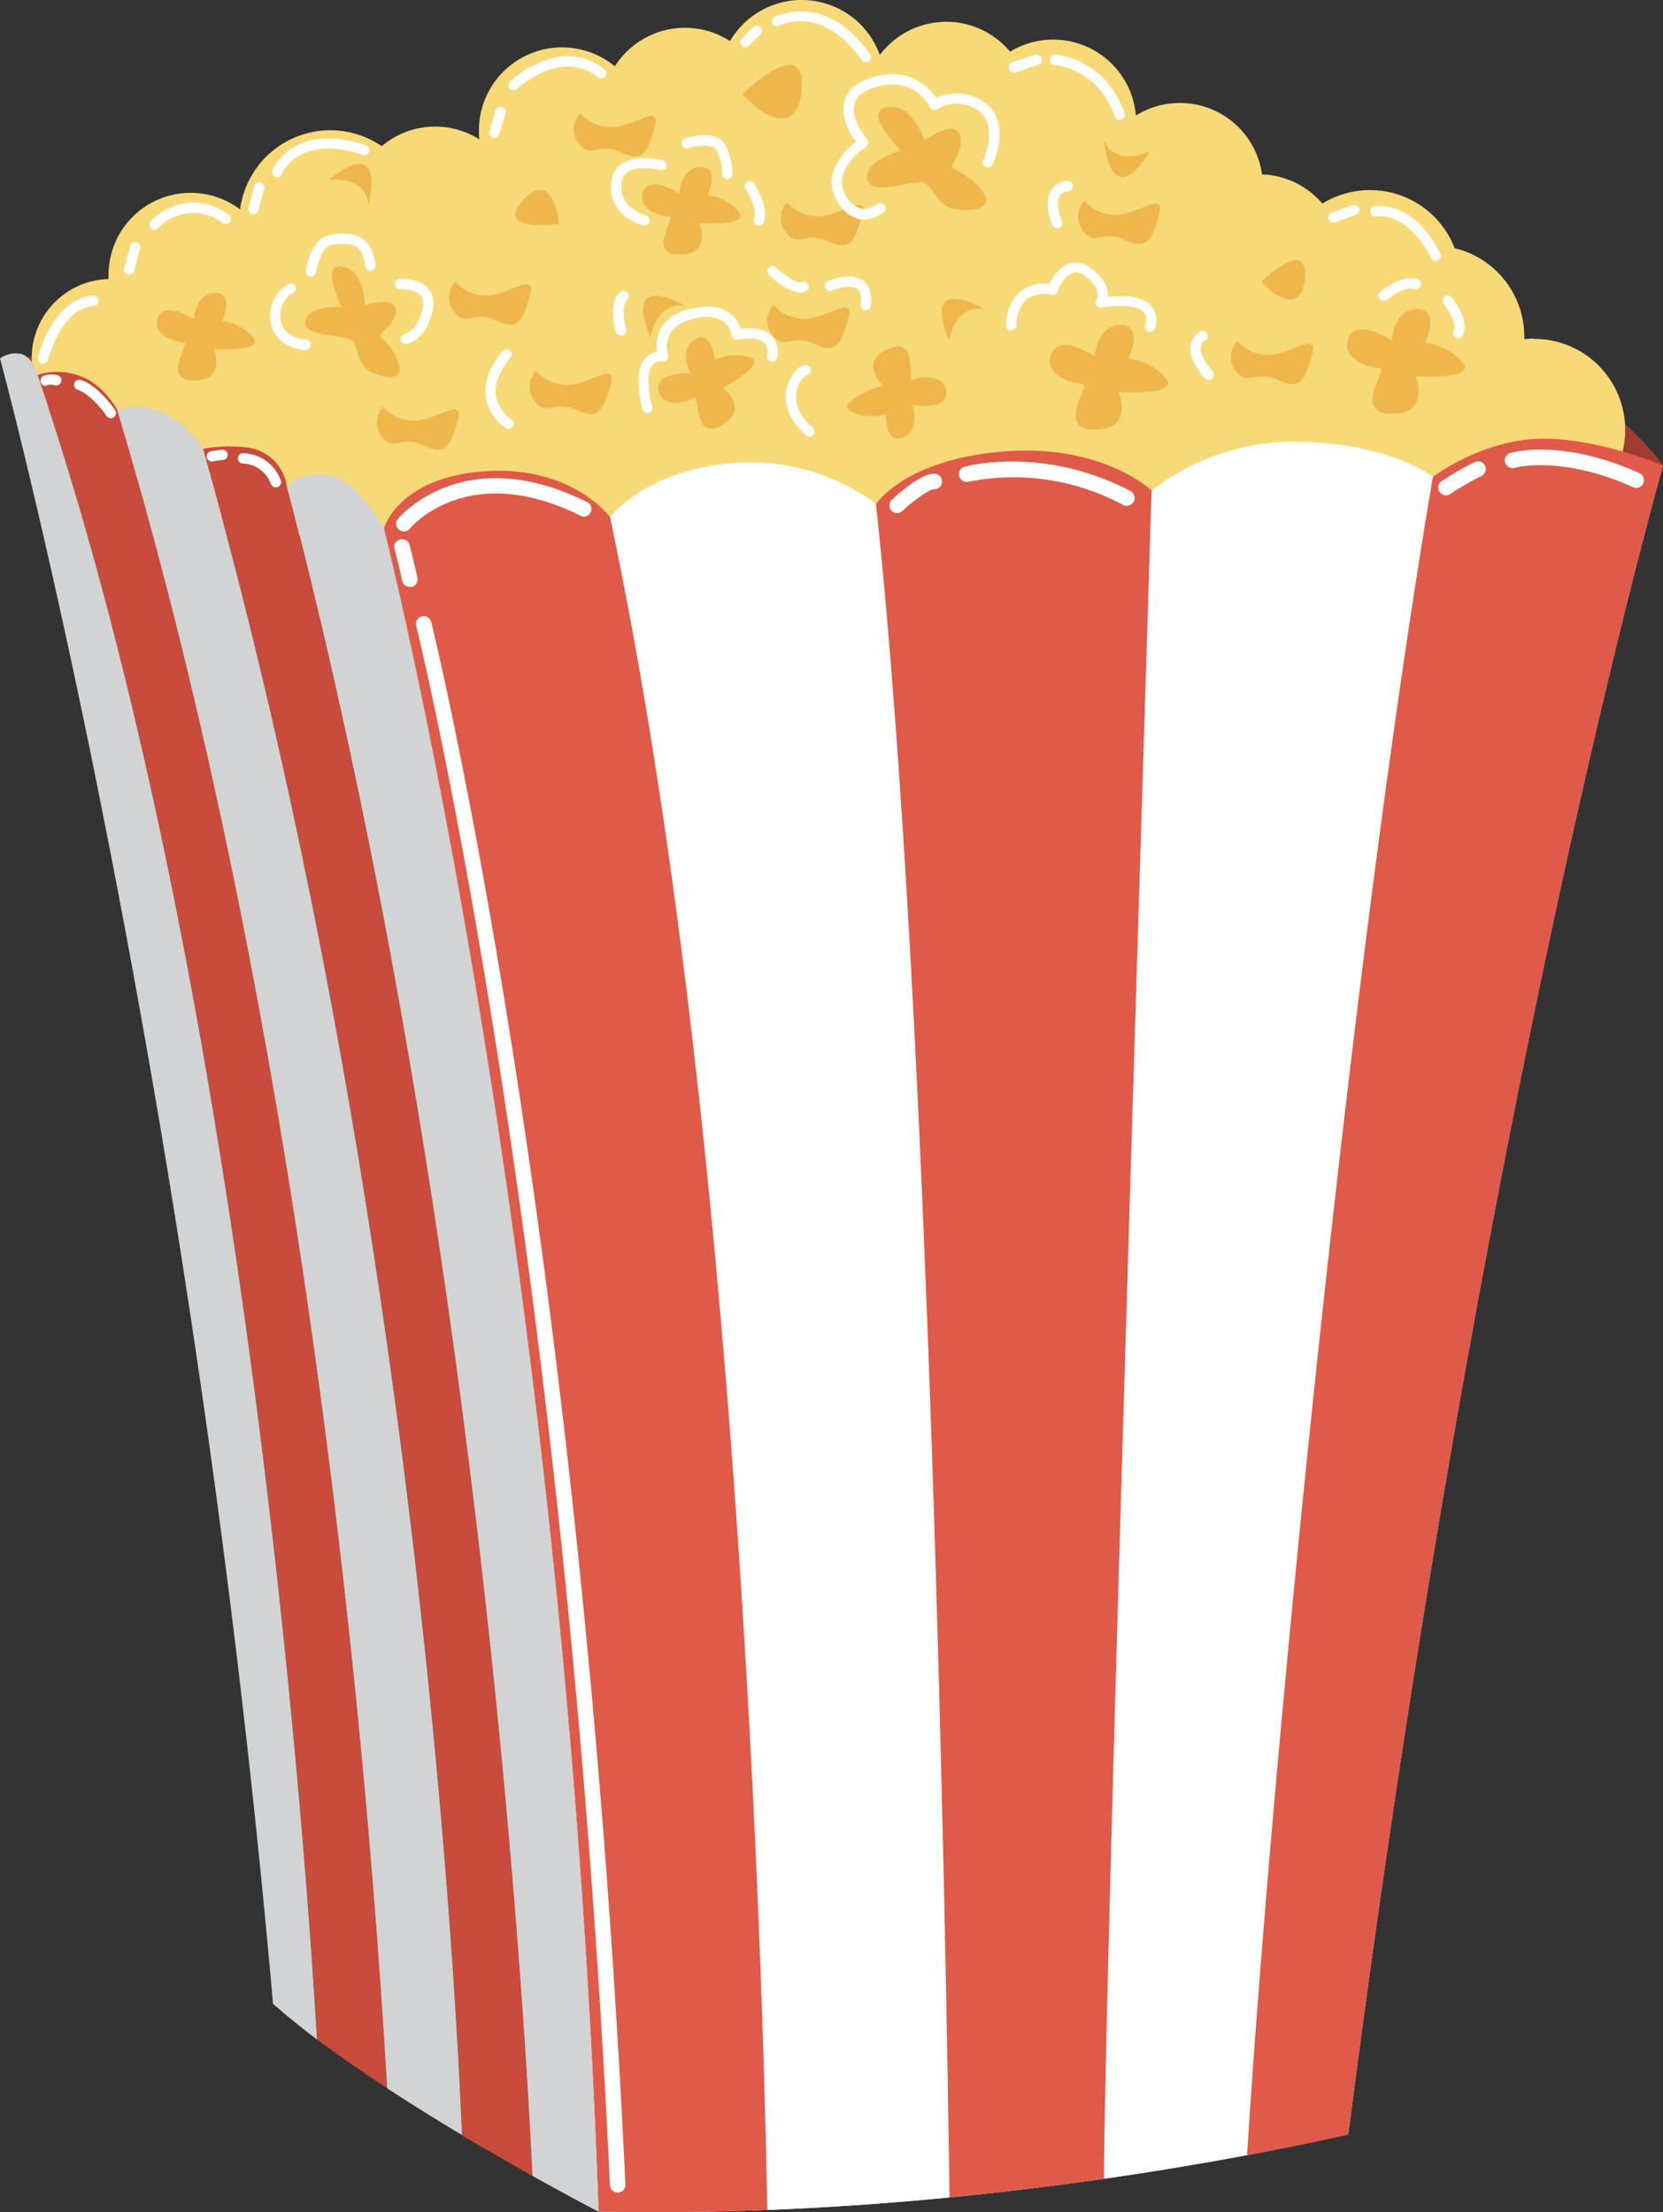 <svg xmlns="http://www.w3.org/2000/svg" viewBox="0 0 246.53 327.92"><rect x="0" y="0" width="246.53" height="327.92" fill="#333333" stroke="none"/><defs><style>.cls-1{fill:#a13d30;}.cls-2{fill:#f7d977;}.cls-3{fill:#c84b3b;}.cls-4{fill:#d1d3d4;}.cls-5{fill:#fff;}.cls-6{fill:#df5a49;}.cls-7{fill:#efb64c;}</style></defs><title>popcorn</title><g id="Calque_2" data-name="Calque 2"><g id="Layer_1" data-name="Layer 1"><g id="_Groupe_" data-name="&lt;Groupe&gt;"><g id="_Groupe_2" data-name="&lt;Groupe&gt;"><g id="_Groupe_3" data-name="&lt;Groupe&gt;"><path id="_Tracé_" data-name="&lt;Tracé&gt;" class="cls-1" d="M0,53.12,183.14,45.2a13.91,13.91,0,0,1,7.48-.22c3.52,1.1,4.84,5.28,4.84,5.28s4.52-2.36,8.15-1.1c5.72,2,6.16,5.5,6.16,5.5a17.31,17.31,0,0,1,7.93-1.1c5.94.88,8.14,6.39,8.14,6.39s6.31-2.35,11,0,9.68,9,9.68,9L56.92,78.32Z"/><path id="_Tracé_2" data-name="&lt;Tracé&gt;" class="cls-2" d="M227.45,50.19a14.52,14.52,0,0,0-1.48.08c0-.12,0-.25,0-.38a13.49,13.49,0,0,0-10.32-13.1,13.46,13.46,0,0,0-19.62-6.61,12.3,12.3,0,0,0-8.94-4.33,12.3,12.3,0,0,0-18.7-8.72,12.3,12.3,0,0,0-18.65-9.47,12.32,12.32,0,0,0-19.31.49,12.31,12.31,0,0,0-22.21-2.06A12.31,12.31,0,0,0,91.15,9.83,12.32,12.32,0,0,0,71,19.37c0,.44,0,.87.07,1.3a12.24,12.24,0,0,0-14.48,1,13.49,13.49,0,0,0-21,9.37,12.17,12.17,0,0,0-19.5,9.72c0,.2,0,.4,0,.6A11.72,11.72,0,0,0,4.7,53.12q0,.63.06,1.23c-.81.53-1.24.83-1.24.83A28.86,28.86,0,0,0,6.2,58.86,11.88,11.88,0,0,0,10,63a66.21,66.21,0,0,0,13.46,9.84c14.67,8.21,74,15.84,110.94,14.67,24.36-.77,59.94-10.47,81.38-17a13.49,13.49,0,1,0,11.65-20.28Z"/><path id="_Tracé_3" data-name="&lt;Tracé&gt;" class="cls-3" d="M78.93,322.53c-3.06-1.72-6.63-3.78-10.44-6-1-25.38-7.27-139.7-38.4-250a21.43,21.43,0,0,1,7.11-.11,6.75,6.75,0,0,1,5.31,5.61C70.45,178.7,77.51,292.9,78.93,322.53Z"/><path id="_Tracé_4" data-name="&lt;Tracé&gt;" class="cls-3" d="M57.39,309.54c-3.59-2.35-7.12-4.79-10.36-7.23C44.93,267.57,35.61,143.63,5.55,55.58a9.62,9.62,0,0,1,6.35.17c3.57,1.27,5.52,5.08,5.52,5.08C48.15,163.32,55.65,280.26,57.39,309.54Z"/><path id="_Tracé_5" data-name="&lt;Tracé&gt;" class="cls-4" d="M56.92,78.32s-3.21-6-7.17-7.59a7.64,7.64,0,0,0-7.24,1.21c27.94,106.76,35,221,36.42,250.59,5.82,3.26,9.78,5.3,9.78,5.3C84.27,200.44,63.18,104.62,58.05,83Z"/><path id="_Tracé_6" data-name="&lt;Tracé&gt;" class="cls-4" d="M68.49,316.48c-3.59-2.15-7.39-4.5-11.1-6.94-1.74-29.28-9.24-146.22-40-248.71a8.67,8.67,0,0,1,6.57.22,15,15,0,0,1,6.1,5.39C61.22,176.78,67.45,291.1,68.49,316.48Z"/><path id="_Tracé_7" data-name="&lt;Tracé&gt;" class="cls-4" d="M47,302.31c-2.36-1.78-4.57-3.55-6.53-5.3C28.18,157,0,53.12,0,53.12a4,4,0,0,1,3.08-.66c1.76.37,2.47,3.12,2.47,3.12C35.61,143.63,44.93,267.57,47,302.31Z"/><path id="_Tracé_8" data-name="&lt;Tracé&gt;" class="cls-5" d="M56.92,78.32S83.64,182.55,88.7,327.83c41.61.88,82.11-5,111.17-11.45C219.53,163.18,246.53,69,246.53,69Z"/><path id="_Tracé_9" data-name="&lt;Tracé&gt;" class="cls-5" d="M140.76,325.72c-8.76.86-17.8,1.5-27,1.86-.64-35-4.21-160.75-23.32-250.91,0,0,4.95-6.82,17.87-8a31.42,31.42,0,0,1,21.56,6C137.87,149,140.27,289.48,140.76,325.72Z"/><path id="_Tracé_10" data-name="&lt;Tracé&gt;" class="cls-5" d="M212.44,70.65c-12.39,73-24.05,192.52-27.54,248.8-6.69,1.26-13.8,2.44-21.24,3.51.13-27.82,4.73-174.95,7.05-250.25a34.84,34.84,0,0,1,20.65-7.26C205.74,65.45,212.44,70.65,212.44,70.65Z"/><path id="_Tracé_11" data-name="&lt;Tracé&gt;" class="cls-6" d="M113.75,327.58c-8.24.33-16.63.42-25,.25C83.64,182.55,56.92,78.32,56.92,78.32s2.07-7.59,15-8.47,18.52,6.82,18.52,6.82C109.54,166.83,113.11,292.62,113.75,327.58Z"/><path id="_Tracé_12" data-name="&lt;Tracé&gt;" class="cls-6" d="M170.71,72.71c-2.32,75.3-6.92,222.43-7.05,250.25-7.34,1.06-15,2-22.9,2.76-.49-36.24-2.89-176.68-10.9-251,0,0,4.26-6.63,18.94-7.8S170.71,72.71,170.71,72.71Z"/><path id="_Tracé_13" data-name="&lt;Tracé&gt;" class="cls-6" d="M246.53,69s-27,94.21-46.66,247.41c-4.7,1.05-9.71,2.08-15,3.07,3.49-56.28,15.15-175.81,27.54-248.8,0,0,7.09-5.35,15.6-5.64S246.53,69,246.53,69Z"/><path id="_Tracé_14" data-name="&lt;Tracé&gt;" class="cls-5" d="M60.75,87a1.15,1.15,0,0,1-1.12-.9c-.57-2.58-1.15-4.77-1.16-4.79a1.15,1.15,0,0,1,2.22-.59s.6,2.25,1.18,4.89A1.15,1.15,0,0,1,61,87Z"/><path id="_Tracé_15" data-name="&lt;Tracé&gt;" class="cls-5" d="M59.87,78.77a1.17,1.17,0,0,1-.72-.25A1.14,1.14,0,0,1,59,76.91c.09-.12,9.75-11.77,28.27-2.36a1.15,1.15,0,0,1-1,2C69.33,68,60.85,78.24,60.77,78.35A1.15,1.15,0,0,1,59.87,78.77Z"/><path id="_Tracé_16" data-name="&lt;Tracé&gt;" class="cls-5" d="M91.57,325a1.15,1.15,0,0,1-1.15-1.09C83.76,182.3,61.91,93.61,61.69,92.73a1.15,1.15,0,0,1,2.23-.56c.22.88,22.12,89.8,28.79,231.64a1.14,1.14,0,0,1-1.09,1.2Z"/><path id="_Tracé_17" data-name="&lt;Tracé&gt;" class="cls-5" d="M133,76.06a1.15,1.15,0,0,1-.78-2c1-.9,4.23-3.84,6.28-3.84a1.15,1.15,0,0,1,0,2.3c-.76,0-3.1,1.69-4.71,3.21A1.14,1.14,0,0,1,133,76.06Z"/><path id="_Tracé_18" data-name="&lt;Tracé&gt;" class="cls-5" d="M167.07,75a1.12,1.12,0,0,1-.53-.13A34.3,34.3,0,0,0,143.6,71.4a1.16,1.16,0,0,1-1.41-.81,1.13,1.13,0,0,1,.8-1.4c.48-.14,11.81-3.13,24.61,3.61a1.15,1.15,0,0,1-.53,2.16Z"/><path id="_Tracé_19" data-name="&lt;Tracé&gt;" class="cls-5" d="M214.4,73.42a1.13,1.13,0,0,1-1-.52,1.14,1.14,0,0,1,.32-1.59,45.21,45.21,0,0,1,4.9-2.82,1.15,1.15,0,1,1,.86,2.13A39.22,39.22,0,0,0,215,73.23,1.16,1.16,0,0,1,214.4,73.42Z"/><path id="_Tracé_20" data-name="&lt;Tracé&gt;" class="cls-5" d="M242.57,72.32a1.1,1.1,0,0,1-.47-.1c-10.64-4.8-17.48-2.9-17.55-2.88a1.15,1.15,0,0,1-1.42-.78,1.14,1.14,0,0,1,.77-1.42c.3-.09,7.66-2.19,19.14,3a1.15,1.15,0,0,1-.47,2.19Z"/><path id="_Tracé_21" data-name="&lt;Tracé&gt;" class="cls-5" d="M31.4,68.41a.75.75,0,0,1-.74-.6.77.77,0,0,1,.58-.91A11.32,11.32,0,0,1,33,66.66a.77.77,0,0,1,.76.77.76.76,0,0,1-.76.76,9,9,0,0,0-1.46.21Z"/><path id="_Tracé_22" data-name="&lt;Tracé&gt;" class="cls-5" d="M40.87,72.23a.75.75,0,0,1-.7-.46,4.6,4.6,0,0,0-4.05-3.06.77.77,0,1,1,0-1.53,6.09,6.09,0,0,1,5.49,4,.77.77,0,0,1-.4,1A.8.8,0,0,1,40.87,72.23Z"/><path id="_Tracé_23" data-name="&lt;Tracé&gt;" class="cls-5" d="M6.75,57.19a.77.77,0,0,1-.28-1.48,3.4,3.4,0,0,1,2-.1.77.77,0,1,1-.4,1.48,2,2,0,0,0-1.06,0A.67.67,0,0,1,6.75,57.19Z"/><path id="_Tracé_24" data-name="&lt;Tracé&gt;" class="cls-5" d="M16.44,62a.78.78,0,0,1-.63-.33c-2.33-3.32-4.24-3.87-4.26-3.88a.78.78,0,0,1-.55-.93.77.77,0,0,1,.92-.55c.1,0,2.44.62,5.14,4.48a.77.77,0,0,1-.19,1.07A.76.76,0,0,1,16.44,62Z"/><path id="_Tracé_25" data-name="&lt;Tracé&gt;" class="cls-7" d="M110.06,13.94s8.8-8.51,8.8-1.61S114.46,18.78,110.06,13.94Z"/><path id="_Tracé_26" data-name="&lt;Tracé&gt;" class="cls-7" d="M187,41.73s6.46-6.24,6.46-1.19S190.18,45.28,187,41.73Z"/><path id="_Tracé_27" data-name="&lt;Tracé&gt;" class="cls-7" d="M82.89,33.17S74,34.45,77,30.35,82.35,28.4,82.89,33.17Z"/><path id="_Tracé_28" data-name="&lt;Tracé&gt;" class="cls-7" d="M137.06,20.84s4.7-3.52,5.28-.59-2.35,4.4-.58,5,7.63,5.28,2.05,5.87-5-4.11-7.34-4.11-7.63,2.06-7.92-.59,5-4.1,5-4.1-5.87-5.87-2.06-6.46S137.06,20.84,137.06,20.84Z"/><path id="_Tracé_29" data-name="&lt;Tracé&gt;" class="cls-7" d="M54.07,45.25s4.93-1.62,4.58,1-3.21,3-1.9,4,4.88,6.59,0,5.5-3-4.85-5-5.52-7-.44-6.47-2.73,5.34-2,5.34-2-3.24-6.58.12-6S54.07,45.25,54.07,45.25Z"/><path id="_Tracé_30" data-name="&lt;Tracé&gt;" class="cls-7" d="M114.68,45.2a6.11,6.11,0,0,0,5.28,2c3.31-.44,6.83-3.52,5.73.22s-1.76,5.06-5.07,3.52-4.4,1.1-6.16-1.32A3.37,3.37,0,0,1,114.68,45.2Z"/><path id="_Tracé_31" data-name="&lt;Tracé&gt;" class="cls-7" d="M79.46,55a6.12,6.12,0,0,0,5.29,2c3.3-.44,6.82-3.52,5.72.22s-1.76,5.06-5.06,3.52-4.41,1.1-6.17-1.32A3.37,3.37,0,0,1,79.46,55Z"/><path id="_Tracé_32" data-name="&lt;Tracé&gt;" class="cls-7" d="M160.76,29.79a6.11,6.11,0,0,0,5.28,2c3.3-.44,6.83-3.52,5.73.22s-1.77,5.06-5.07,3.52-4.4,1.1-6.16-1.32A3.37,3.37,0,0,1,160.76,29.79Z"/><path id="_Tracé_33" data-name="&lt;Tracé&gt;" class="cls-7" d="M116.66,30A6.12,6.12,0,0,0,122,32c3.3-.44,6.82-3.52,5.72.22s-1.76,5.06-5.06,3.52-4.41,1.1-6.17-1.32A3.37,3.37,0,0,1,116.66,30Z"/><path id="_Tracé_34" data-name="&lt;Tracé&gt;" class="cls-7" d="M56.79,60.31a6.11,6.11,0,0,0,5.28,2c3.3-.44,6.83-3.52,5.73.22S66,67.58,62.73,66s-4.4,1.1-6.16-1.33A3.37,3.37,0,0,1,56.79,60.31Z"/><path id="_Tracé_35" data-name="&lt;Tracé&gt;" class="cls-7" d="M86,16.8a6.12,6.12,0,0,0,5.29,2c3.3-.44,6.82-3.52,5.72.22s-1.76,5.07-5.06,3.53-4.41,1.1-6.17-1.33A3.37,3.37,0,0,1,86,16.8Z"/><path id="_Tracé_36" data-name="&lt;Tracé&gt;" class="cls-7" d="M67.5,41.75a6.12,6.12,0,0,0,5.29,2c3.3-.44,6.82-3.52,5.72.22S76.75,49,73.45,47.47s-4.41,1.1-6.17-1.32A3.37,3.37,0,0,1,67.5,41.75Z"/><path id="_Tracé_37" data-name="&lt;Tracé&gt;" class="cls-7" d="M183.43,50.55a6.08,6.08,0,0,0,5.28,2c3.31-.44,6.83-3.52,5.73.22s-1.76,5.07-5.07,3.53-4.4,1.1-6.16-1.32A3.38,3.38,0,0,1,183.43,50.55Z"/><path id="_Tracé_38" data-name="&lt;Tracé&gt;" class="cls-7" d="M162.3,52.83s-5.28-3.52-6.46-.3,3.53,4.41,4.7,4.41-4.11,6.75,1.76,6.75,3.52-5.58,3.52-5.58,9.1.59,7.05-2a8.7,8.7,0,0,0-5.58-2.94s2.35-5-1.17-5S162.3,52.83,162.3,52.83Z"/><path id="_Tracé_39" data-name="&lt;Tracé&gt;" class="cls-7" d="M206.32,50.48S201,47,199.87,50.19s3.52,4.4,4.69,4.4-4.11,6.75,1.76,6.75,3.53-5.58,3.53-5.58,9.09.59,7-2a8.7,8.7,0,0,0-5.58-2.94s2.35-5-1.17-5S206.32,50.48,206.32,50.48Z"/><path id="_Tracé_40" data-name="&lt;Tracé&gt;" class="cls-7" d="M100.73,28.69s-4.4-2.93-5.38-.24,2.93,3.66,3.91,3.66-3.42,5.62,1.47,5.62,2.93-4.64,2.93-4.64,7.57.49,5.86-1.71a7.19,7.19,0,0,0-4.64-2.44s2-4.16-1-4.16S100.73,28.69,100.73,28.69Z"/><path id="_Tracé_41" data-name="&lt;Tracé&gt;" class="cls-7" d="M135.28,60s5.19,1,5-1.87-4.13-2.23-5-1.85,1-6.51-3.54-4.6-.89,5.41-.89,5.41-7.16,2.51-4.73,3.86a7.21,7.21,0,0,0,5.23.44s-.18,4.59,2.52,3.45S135.28,60,135.28,60Z"/><path id="_Tracé_42" data-name="&lt;Tracé&gt;" class="cls-7" d="M28.76,47.35s-4.4-2.93-5.37-.24,2.93,3.66,3.9,3.66-3.42,5.62,1.47,5.62,2.93-4.64,2.93-4.64,7.58.49,5.87-1.71a7.2,7.2,0,0,0-4.65-2.44s2-4.16-1-4.16S28.76,47.35,28.76,47.35Z"/><path id="_Tracé_43" data-name="&lt;Tracé&gt;" class="cls-7" d="M102.32,55.32s-5.28-.19-4.7,2.61S102,59.51,102.87,59s0,6.58,4.19,4,.06-5.49.06-5.49,6.71-3.55,4.1-4.53a7.21,7.21,0,0,0-5.23.36s-.52-4.56-3-3S102.32,55.32,102.32,55.32Z"/><path id="_Tracé_44" data-name="&lt;Tracé&gt;" class="cls-7" d="M96.41,50s.88-5.5,5.28-4.62C101.69,45.42,92.23,39.69,96.41,50Z"/><path id="_Tracé_45" data-name="&lt;Tracé&gt;" class="cls-7" d="M140.66,50.48s.88-5.5,5.28-4.62C145.94,45.86,136.47,40.13,140.66,50.48Z"/><path id="_Tracé_46" data-name="&lt;Tracé&gt;" class="cls-7" d="M170.5,22.38s-5,2.53-6.84-1.54C163.66,20.84,164.6,31.86,170.5,22.38Z"/><path id="_Tracé_47" data-name="&lt;Tracé&gt;" class="cls-7" d="M48.72,26.65s5.53-.72,5.93,3.75C54.65,30.4,57.46,19.7,48.72,26.65Z"/><path id="_Tracé_48" data-name="&lt;Tracé&gt;" class="cls-5" d="M6.38,53.89a.57.57,0,0,1-.18,0,.76.76,0,0,1-.56-.92c.09-.35,2.18-8.69,8.17-9.16a.76.76,0,1,1,.12,1.52c-4.9.39-6.78,7.93-6.8,8A.78.78,0,0,1,6.38,53.89Z"/><path id="_Tracé_49" data-name="&lt;Tracé&gt;" class="cls-5" d="M19.15,40.68l-.2,0a.76.76,0,0,1-.54-.93l.88-3.3a.78.78,0,0,1,.94-.55.77.77,0,0,1,.54.94l-.88,3.3A.77.77,0,0,1,19.15,40.68Z"/><path id="_Tracé_50" data-name="&lt;Tracé&gt;" class="cls-5" d="M22.89,34.07a.72.72,0,0,1-.51-.2.75.75,0,0,1-.05-1.07c.05-.06,5.15-5.51,11.57-1A.76.76,0,0,1,33,33.06a7.12,7.12,0,0,0-9.56.77A.8.8,0,0,1,22.89,34.07Z"/><path id="_Tracé_51" data-name="&lt;Tracé&gt;" class="cls-5" d="M46.08,41H46a.76.76,0,0,1-.65-.86c.07-.5.8-4.91,3.58-5.34,4.88-.76,6.2,1.14,6.74,4.44a.78.78,0,0,1-.63.88.76.76,0,0,1-.88-.63c-.43-2.62-1.06-3.79-5-3.18-1.42.22-2.15,3.07-2.3,4A.75.75,0,0,1,46.08,41Z"/><path id="_Tracé_52" data-name="&lt;Tracé&gt;" class="cls-5" d="M107.86,26.59a.77.77,0,0,1-.77-.76,7.8,7.8,0,0,0-1-3.74c-.54-.75-2.71-.53-4-.15a.77.77,0,1,1-.43-1.47c.44-.13,4.3-1.2,5.68.73a9.22,9.22,0,0,1,1.24,4.63.76.76,0,0,1-.76.76Z"/><path id="_Tracé_53" data-name="&lt;Tracé&gt;" class="cls-5" d="M112.48,33.42a.78.78,0,0,1-.66-1.15c.44-.78-.52-3-1.31-4.28a.77.77,0,0,1,.24-1,.78.78,0,0,1,1.06.24c.41.66,2.39,4,1.33,5.85A.76.76,0,0,1,112.48,33.42Z"/><path id="_Tracé_54" data-name="&lt;Tracé&gt;" class="cls-5" d="M73.3,20.43a.76.76,0,0,1-.21,0,.77.77,0,0,1-.53-.95l.88-3.08a.77.77,0,0,1,1-.52.75.75,0,0,1,.52.94L74,19.87A.76.76,0,0,1,73.3,20.43Z"/><path id="_Tracé_55" data-name="&lt;Tracé&gt;" class="cls-5" d="M76.16,13.38a.74.74,0,0,1-.55-.23.77.77,0,0,1,0-1.08c.07-.07,7.38-7,14-1.81a.76.76,0,0,1-.94,1.2c-5.58-4.38-11.93,1.65-12,1.71A.77.77,0,0,1,76.16,13.38Z"/><path id="_Tracé_56" data-name="&lt;Tracé&gt;" class="cls-5" d="M37.57,31.73a.64.64,0,0,1-.2,0,.77.77,0,0,1-.54-.94l.88-3.23a.77.77,0,0,1,.94-.53.75.75,0,0,1,.53.94l-.88,3.22A.77.77,0,0,1,37.57,31.73Z"/><path id="_Tracé_57" data-name="&lt;Tracé&gt;" class="cls-5" d="M41.09,26.3a.92.92,0,0,1-.28-.05.76.76,0,0,1-.43-1c0-.08,3-7.39,14-3.68A.77.77,0,0,1,53.9,23c-9.61-3.25-12.08,2.72-12.1,2.78A.78.78,0,0,1,41.09,26.3Z"/><path id="_Tracé_58" data-name="&lt;Tracé&gt;" class="cls-5" d="M92,49.7a.75.75,0,0,1-.73-.54c-.13-.44-1.19-4.27.67-5.86a.76.76,0,0,1,1.08.08A.77.77,0,0,1,93,44.46c-.88.75-.52,3.2-.21,4.26a.76.76,0,0,1-.51,1Z"/><path id="_Tracé_59" data-name="&lt;Tracé&gt;" class="cls-5" d="M156.72,33.86a.79.79,0,0,1-.7-.46c-.14-.33-1.34-3.23-.25-5.12a3,3,0,0,1,2.41-1.45.76.76,0,0,1,.17,1.52,1.55,1.55,0,0,0-1.26.69c-.6,1.05.06,3.11.33,3.75a.75.75,0,0,1-.39,1A.67.67,0,0,1,156.72,33.86Z"/><path id="_Tracé_60" data-name="&lt;Tracé&gt;" class="cls-5" d="M45.35,51.91h-.06c-2.73-.21-4.65-1.7-5.13-4a5.42,5.42,0,0,1,2.62-5.82.76.76,0,0,1,1,.32.75.75,0,0,1-.32,1,3.91,3.91,0,0,0-1.84,4.15c.34,1.61,1.7,2.62,3.74,2.78a.77.77,0,0,1,0,1.53Z"/><path id="_Tracé_61" data-name="&lt;Tracé&gt;" class="cls-5" d="M118.7,43.37c-2,0-4.3-2.21-4.78-2.69A.77.77,0,0,1,115,39.59c1.06,1.06,3,2.46,3.9,2.22a.77.77,0,1,1,.37,1.49A2.78,2.78,0,0,1,118.7,43.37Z"/><path id="_Tracé_62" data-name="&lt;Tracé&gt;" class="cls-5" d="M128.33,46h-.09a.76.76,0,0,1-.67-.85c.14-1.18,0-2-.54-2.34-.94-.7-3,0-3.67.26a.76.76,0,1,1-.62-1.39c.34-.15,3.38-1.44,5.2-.1,1,.72,1.36,2,1.15,3.75A.77.77,0,0,1,128.33,46Z"/><path id="_Tracé_63" data-name="&lt;Tracé&gt;" class="cls-5" d="M110.5,7a.75.75,0,0,1-.54-.22.76.76,0,0,1,0-1.08l1.76-1.76A.76.76,0,0,1,112.8,5L111,6.78A.76.76,0,0,1,110.5,7Z"/><path id="_Tracé_64" data-name="&lt;Tracé&gt;" class="cls-5" d="M128.33,9.2a.77.77,0,0,1-.63-.32c-5.88-8.32-12-5.19-12.21-5.05a.77.77,0,0,1-1-.31.78.78,0,0,1,.3-1c.08,0,7.5-4,14.2,5.52a.76.76,0,0,1-.18,1.06A.72.72,0,0,1,128.33,9.2Z"/><path id="_Tracé_65" data-name="&lt;Tracé&gt;" class="cls-5" d="M150.34,10.74a.75.75,0,0,1-.72-.52.76.76,0,0,1,.48-1l3.3-1.1a.78.78,0,0,1,1,.49.76.76,0,0,1-.49,1l-3.3,1.1A.67.67,0,0,1,150.34,10.74Z"/><path id="_Tracé_66" data-name="&lt;Tracé&gt;" class="cls-5" d="M166,17.79a.77.77,0,0,1-.72-.51c-2.66-7.35-8.93-7.64-9-7.64a.77.77,0,0,1,.05-1.53c.3,0,7.37.34,10.38,8.65a.76.76,0,0,1-.46,1A.85.85,0,0,1,166,17.79Z"/><path id="_Tracé_67" data-name="&lt;Tracé&gt;" class="cls-5" d="M197.67,33a.77.77,0,0,1-.26-1.49l3.08-1.1a.76.76,0,1,1,.51,1.44l-3.08,1.1A.74.74,0,0,1,197.67,33Z"/><path id="_Tracé_68" data-name="&lt;Tracé&gt;" class="cls-5" d="M212.85,38.7a.77.77,0,0,1-.68-.42c-3.61-7-8-6.24-8.19-6.2a.77.77,0,0,1-.31-1.5c.23,0,5.68-1.13,9.86,7a.75.75,0,0,1-.33,1A.73.73,0,0,1,212.85,38.7Z"/><path id="_Tracé_69" data-name="&lt;Tracé&gt;" class="cls-5" d="M179.18,56.31a.76.76,0,0,1-.56-.24c-.25-.27-2.43-2.64-2.14-4.82a2.84,2.84,0,0,1,1.41-2.08.77.77,0,0,1,1.06.25.76.76,0,0,1-.25,1,1.33,1.33,0,0,0-.71,1c-.16,1.24,1.24,3,1.74,3.57a.76.76,0,0,1,0,1.08A.77.77,0,0,1,179.18,56.31Z"/><path id="_Tracé_70" data-name="&lt;Tracé&gt;" class="cls-5" d="M205.15,44.64a.73.73,0,0,1-.56-.25.76.76,0,0,1,0-1.08c.12-.11,3-2.7,5.58-1.93a.77.77,0,0,1-.44,1.47c-1.46-.44-3.46,1-4.1,1.59A.81.81,0,0,1,205.15,44.64Z"/><path id="_Tracé_71" data-name="&lt;Tracé&gt;" class="cls-5" d="M216.15,50.14a.8.8,0,0,1-.3-.06.77.77,0,0,1-.39-1c.55-1.25-.88-3.39-1.43-4a.77.77,0,1,1,1.17-1c.28.33,2.7,3.3,1.65,5.65A.76.76,0,0,1,216.15,50.14Z"/><path id="_Tracé_72" data-name="&lt;Tracé&gt;" class="cls-5" d="M170.52,49.19a.77.77,0,0,1-.74-1c.36-1.3-.09-1.78-.23-1.94-1.2-1.28-5-.87-6.22-.63a.77.77,0,0,1-.77-.3.78.78,0,0,1-.05-.82c1-1.83-1.76-3.67-2.17-3.93a2,2,0,0,0-1.63,0,4.67,4.67,0,0,0-1.91,2.61.77.77,0,0,1-.87.53,4.46,4.46,0,0,0-3.82.72,5.42,5.42,0,0,0-1.45,3.78.76.76,0,0,1-1.52.06,6.86,6.86,0,0,1,2-5,5.66,5.66,0,0,1,4.46-1.17A5.72,5.72,0,0,1,158,39.24a3.52,3.52,0,0,1,2.93,0l.11.06c1.41.84,3.38,2.63,3.19,4.71,1.78-.21,4.93-.31,6.4,1.27a3.37,3.37,0,0,1,.58,3.39A.76.76,0,0,1,170.52,49.19Z"/><path id="_Tracé_73" data-name="&lt;Tracé&gt;" class="cls-5" d="M120,64.75a.76.76,0,0,1-.51-.2c-3.63-3.22-3.2-6.26-2.62-7.78s1.7-2.65,2.54-2.65a.76.76,0,0,1,.09,1.52,3.86,3.86,0,0,0-1.42,2.46c-.31,1.78.52,3.62,2.42,5.31a.77.77,0,0,1-.5,1.34Z"/><path id="_Tracé_74" data-name="&lt;Tracé&gt;" class="cls-5" d="M75.43,63.57a.79.79,0,0,1-.46-.15,6.71,6.71,0,0,1-3-4.87c-.29-3.47,2.46-6.42,2.58-6.54a.76.76,0,0,1,1.11,1.05s-2.41,2.58-2.17,5.37a5.32,5.32,0,0,0,2.37,3.77A.77.77,0,0,1,76,63.27.76.76,0,0,1,75.43,63.57Z"/><path id="_Tracé_75" data-name="&lt;Tracé&gt;" class="cls-5" d="M96,61.22a.76.76,0,0,1-.73-.54c-.16-.53-1.49-5.25.29-7.49a3,3,0,0,1,1.85-1.07A5.43,5.43,0,0,1,98,48.65c.86-1.53,2.51-2.55,4.9-3s4.06-.18,5.34.8a4.45,4.45,0,0,1,1.56,2.29c1.12-.16,3.16-.26,4.44.88a3.6,3.6,0,0,1,1,3.33.76.76,0,0,1-.85.67.78.78,0,0,1-.67-.86,2.15,2.15,0,0,0-.51-2c-1-.86-3.14-.56-3.83-.39a.75.75,0,0,1-.94-.69,3.19,3.19,0,0,0-1.15-2,5.08,5.08,0,0,0-4.1-.5c-1.93.39-3.23,1.15-3.87,2.28A4.27,4.27,0,0,0,99,52.57a.78.78,0,0,1-.11.72.76.76,0,0,1-.66.3,1.63,1.63,0,0,0-1.54.55c-1.09,1.37-.37,5,0,6.1a.76.76,0,0,1-.51.95A.83.83,0,0,1,96,61.22Z"/><path id="_Tracé_76" data-name="&lt;Tracé&gt;" class="cls-5" d="M95.53,33.42l-.18,0c-1.82-.43-5.16-2.31-4.76-6.32a3.65,3.65,0,0,1,1.58-2.82c2.25-1.55,6-.52,6.21-.48A.76.76,0,0,1,98,25.24c-.91-.24-3.56-.68-4.94.27a2.2,2.2,0,0,0-.92,1.71c-.37,3.67,3.44,4.65,3.6,4.69a.77.77,0,0,1-.18,1.51Z"/><path id="_Tracé_77" data-name="&lt;Tracé&gt;" class="cls-5" d="M128.15,32.54a3.27,3.27,0,0,1-.54,0,5.11,5.11,0,0,1-3.53-2.76c-2.16-3.6.59-7.06,2.79-8.77-.83-1.16-2.31-3.65-1.69-6,.42-1.55,1.66-2.7,3.7-3.41,5.79-2,8.87,1.39,9.92,2.93a7,7,0,0,1,7.23.71c4,3,1.23,8.9,1.11,9.15a.76.76,0,1,1-1.38-.65s2.33-5-.65-7.28a5.48,5.48,0,0,0-6.16-.27.78.78,0,0,1-.63.1.75.75,0,0,1-.48-.41c-.1-.2-2.45-4.92-8.45-2.83-1.54.53-2.46,1.33-2.73,2.36-.51,1.9,1.18,4.41,1.88,5.22a.79.79,0,0,1,.18.61.77.77,0,0,1-.34.53c-.22.14-5.22,3.47-3,7.19a3.72,3.72,0,0,0,2.44,2,3.14,3.14,0,0,0,2.26-.74.76.76,0,0,1,1,1.13A4.86,4.86,0,0,1,128.15,32.54Z"/><path id="_Tracé_78" data-name="&lt;Tracé&gt;" class="cls-5" d="M60.09,51A.76.76,0,0,1,60,49.5c.06,0,1.91-.35,2.65-3.8a2.11,2.11,0,0,0-.31-1.92c-.75-.86-2.48-.94-3.07-.9a.77.77,0,0,1-.11-1.53c.11,0,2.93-.19,4.33,1.43A3.53,3.53,0,0,1,64.14,46c-1,4.59-3.83,5-4,5Z"/></g></g></g></g></g></svg>